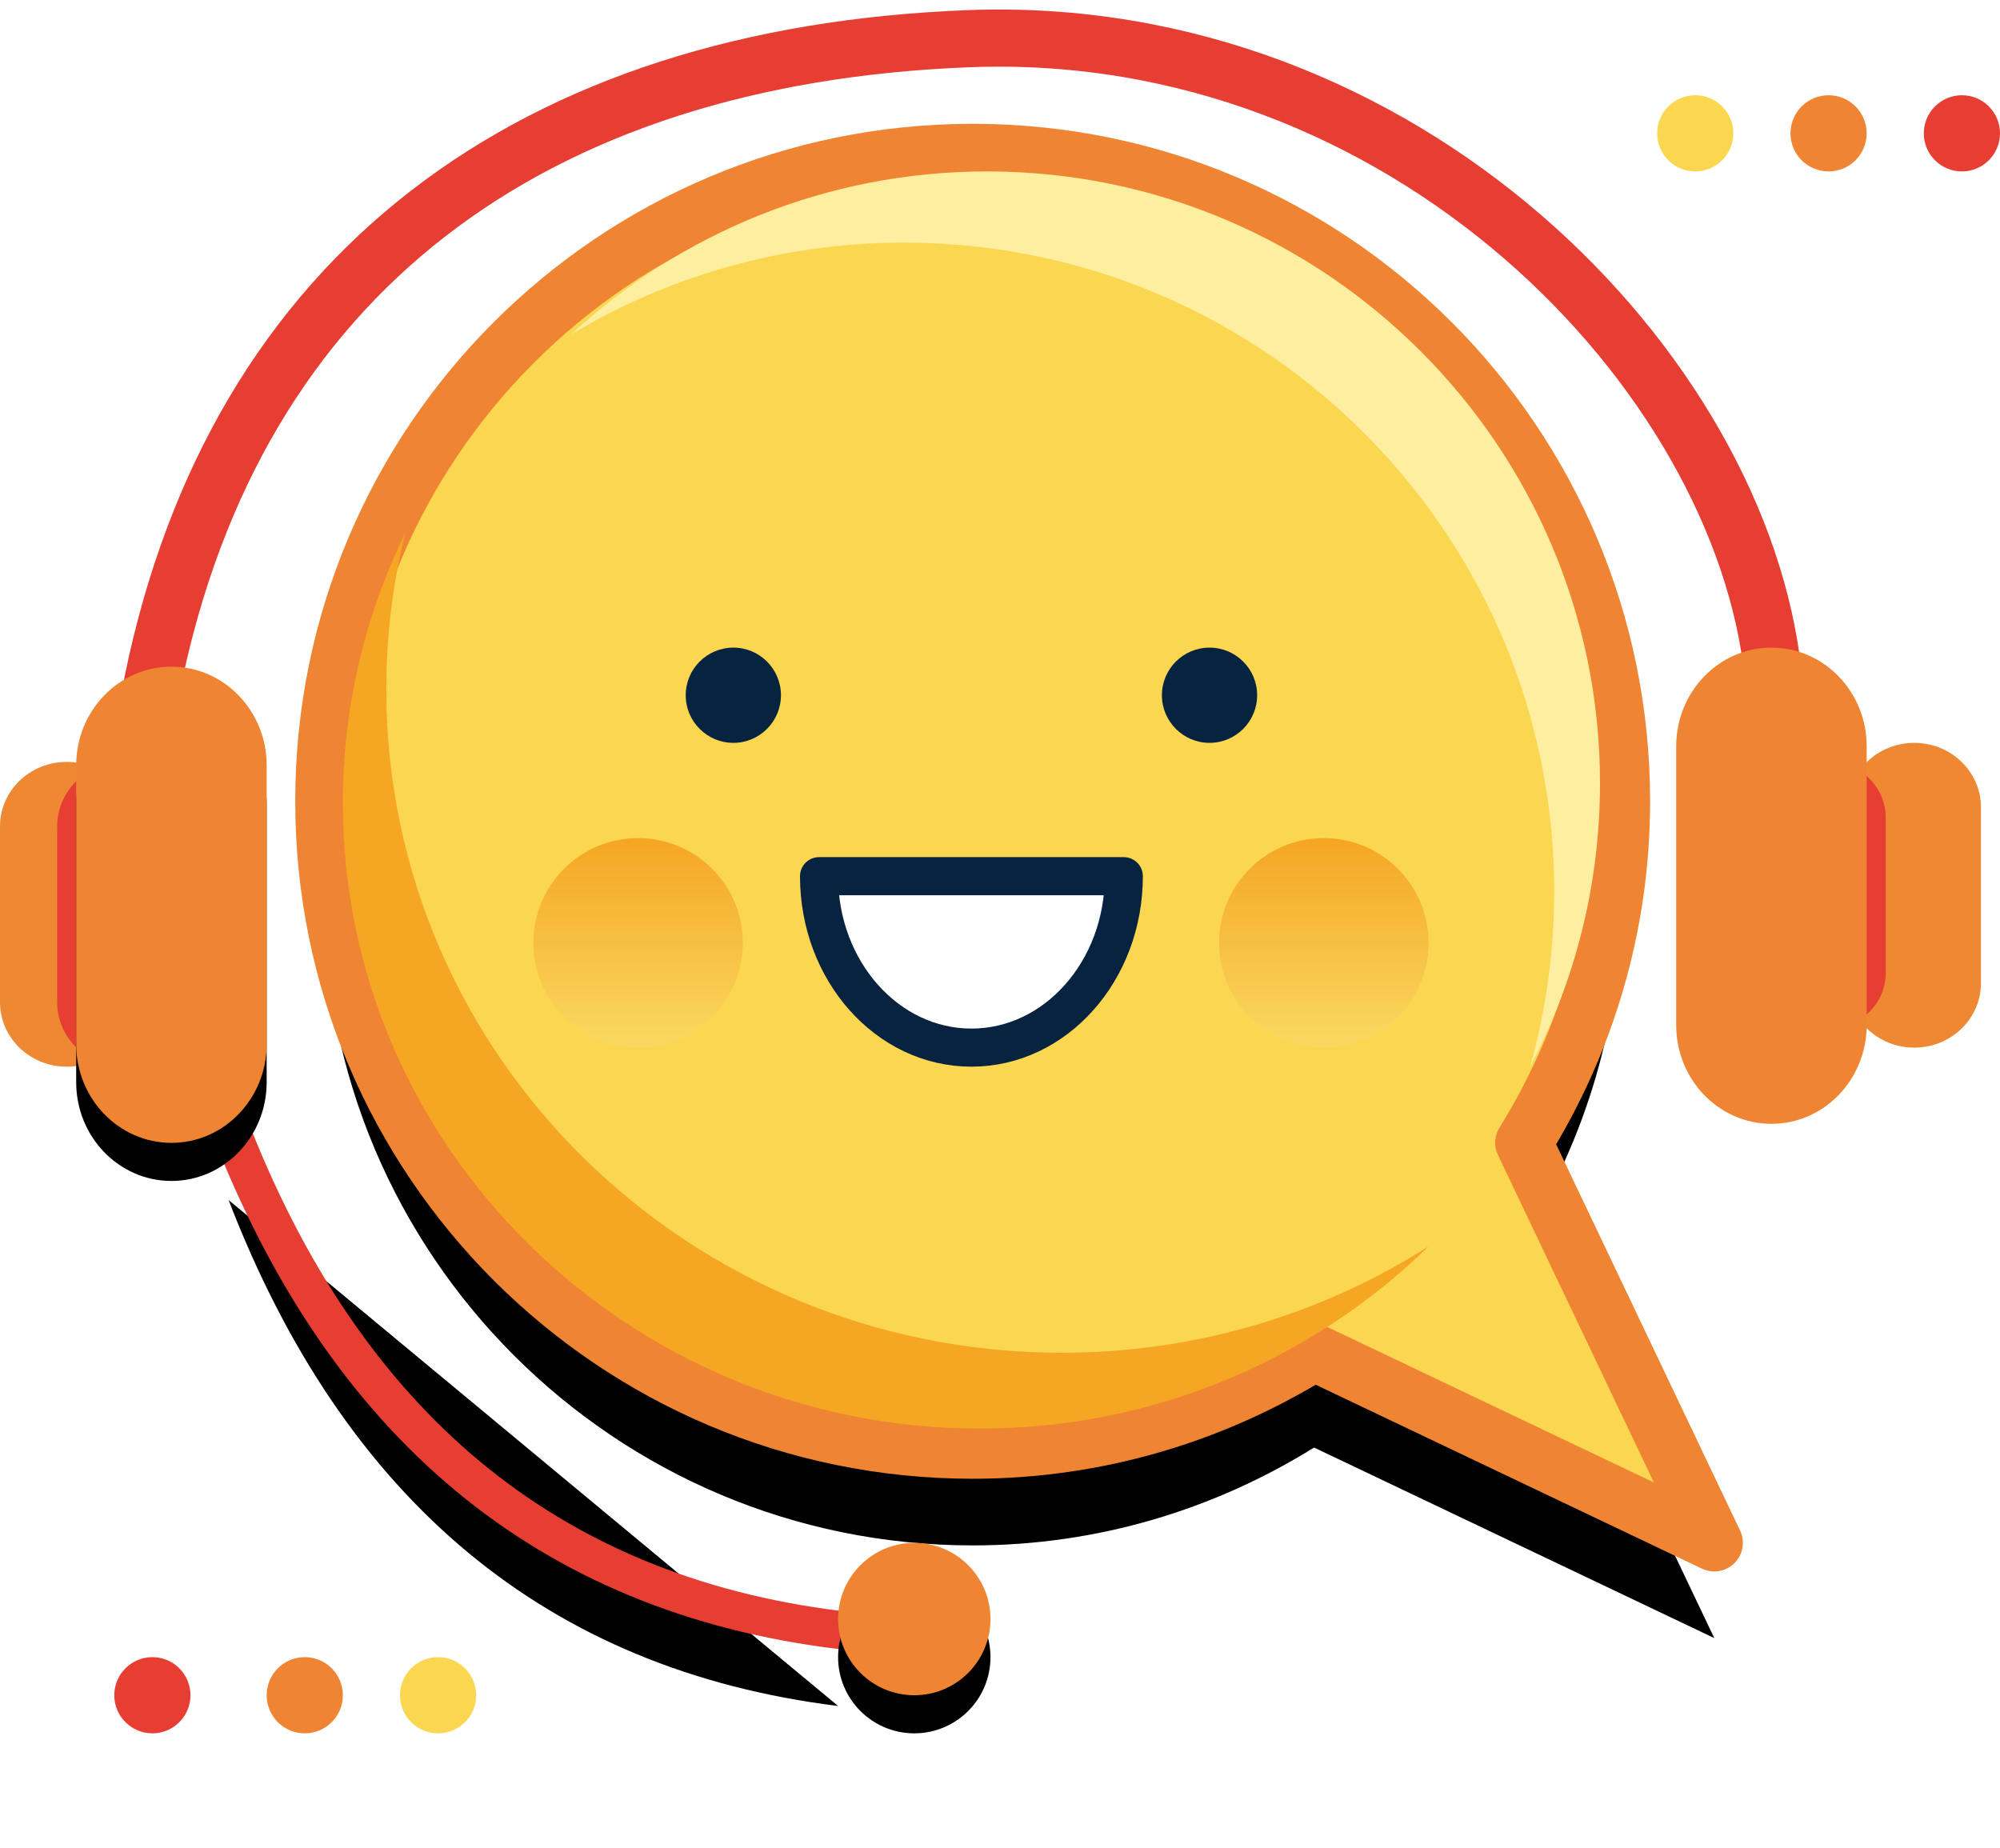 <?xml version="1.0" encoding="UTF-8"?>
<svg width="105px" height="97px" viewBox="0 0 105 97" version="1.1" xmlns="http://www.w3.org/2000/svg" xmlns:xlink="http://www.w3.org/1999/xlink">
    <!-- Generator: Sketch 49.3 (51167) - http://www.bohemiancoding.com/sketch -->
    <title>Group 6</title>
    <desc>Created with Sketch.</desc>
    <defs>
        <path d="M51.066,6 C69.881,6 85.131,21.254 85.131,40.066 C85.131,46.655 83.233,52.78 79.996,57.992 L90,79 L68.989,68.996 C63.78,72.233 57.651,74.134 51.066,74.134 C32.251,74.134 17,58.881 17,40.066 C17,21.254 32.251,6 51.066,6 Z" id="path-1"></path>
        <filter x="-26.0%" y="-19.2%" width="152.1%" height="152.1%" filterUnits="objectBoundingBox" id="filter-2">
            <feMorphology radius="1.5" operator="dilate" in="SourceAlpha" result="shadowSpreadOuter1"></feMorphology>
            <feOffset dx="0" dy="5" in="shadowSpreadOuter1" result="shadowOffsetOuter1"></feOffset>
            <feGaussianBlur stdDeviation="5" in="shadowOffsetOuter1" result="shadowBlurOuter1"></feGaussianBlur>
            <feComposite in="shadowBlurOuter1" in2="SourceAlpha" operator="out" result="shadowBlurOuter1"></feComposite>
            <feColorMatrix values="0 0 0 0 0   0 0 0 0 0   0 0 0 0 0  0 0 0 0.2 0" type="matrix" in="shadowBlurOuter1"></feColorMatrix>
        </filter>
        <linearGradient x1="50%" y1="100%" x2="50%" y2="3.061617e-15%" id="linearGradient-3">
            <stop stop-color="#FAD961" offset="0%"></stop>
            <stop stop-color="#F5A623" offset="100%"></stop>
        </linearGradient>
        <linearGradient x1="50%" y1="100%" x2="50%" y2="-2.48949813e-15%" id="linearGradient-4">
            <stop stop-color="#FAD961" offset="0%"></stop>
            <stop stop-color="#F5A623" offset="100%"></stop>
        </linearGradient>
        <path d="M12,83.564 C27.238,81.677 37.905,72.822 44,57" id="path-5"></path>
        <filter x="-25.0%" y="-22.6%" width="150.0%" height="160.2%" filterUnits="objectBoundingBox" id="filter-6">
            <feMorphology radius="1" operator="dilate" in="SourceAlpha" result="shadowSpreadOuter1"></feMorphology>
            <feOffset dx="0" dy="2" in="shadowSpreadOuter1" result="shadowOffsetOuter1"></feOffset>
            <feMorphology radius="1" operator="erode" in="SourceAlpha" result="shadowInner"></feMorphology>
            <feOffset dx="0" dy="2" in="shadowInner" result="shadowInner"></feOffset>
            <feComposite in="shadowOffsetOuter1" in2="shadowInner" operator="out" result="shadowOffsetOuter1"></feComposite>
            <feGaussianBlur stdDeviation="2" in="shadowOffsetOuter1" result="shadowBlurOuter1"></feGaussianBlur>
            <feColorMatrix values="0 0 0 0 0   0 0 0 0 0   0 0 0 0 0  0 0 0 0.2 0" type="matrix" in="shadowBlurOuter1"></feColorMatrix>
        </filter>
        <path d="M9,33 C11.761,33 14,35.32 14,38.183 L14,52.817 C14,55.68 11.761,58 9,58 C6.239,58 4,55.68 4,52.817 L4,38.183 C4,35.32 6.239,33 9,33 Z" id="path-7"></path>
        <filter x="-70.0%" y="-20.0%" width="240.0%" height="156.0%" filterUnits="objectBoundingBox" id="filter-8">
            <feOffset dx="0" dy="2" in="SourceAlpha" result="shadowOffsetOuter1"></feOffset>
            <feGaussianBlur stdDeviation="2" in="shadowOffsetOuter1" result="shadowBlurOuter1"></feGaussianBlur>
            <feColorMatrix values="0 0 0 0 0   0 0 0 0 0   0 0 0 0 0  0 0 0 0.2 0" type="matrix" in="shadowBlurOuter1"></feColorMatrix>
        </filter>
        <circle id="path-9" cx="48" cy="83" r="4"></circle>
        <filter x="-87.5%" y="-62.5%" width="275.0%" height="275.0%" filterUnits="objectBoundingBox" id="filter-10">
            <feOffset dx="0" dy="2" in="SourceAlpha" result="shadowOffsetOuter1"></feOffset>
            <feGaussianBlur stdDeviation="2" in="shadowOffsetOuter1" result="shadowBlurOuter1"></feGaussianBlur>
            <feColorMatrix values="0 0 0 0 0   0 0 0 0 0   0 0 0 0 0  0 0 0 0.2 0" type="matrix" in="shadowBlurOuter1"></feColorMatrix>
        </filter>
    </defs>
    <g id="final" stroke="none" stroke-width="1" fill="none" fill-rule="evenodd">
        <g id="Group-6" transform="translate(0, 2)">
            <g id="Stroke-131-Copy-9" stroke-linecap="round" stroke-linejoin="round">
                <use fill="black" fill-opacity="1" filter="url(#filter-2)" xlink:href="#path-1"></use>
                <use stroke="#EF8533" stroke-width="3" fill="#FBD751" fill-rule="evenodd" xlink:href="#path-1"></use>
            </g>
            <path d="M63.5,32 C64.88,32 66,33.12 66,34.5 C66,35.88 64.88,37 63.5,37 C62.12,37 61,35.88 61,34.5 C61,33.12 62.12,32 63.5,32 Z" id="Fill-133-Copy-9" fill="#062340"></path>
            <path d="M38.5,32 C39.88,32 41,33.12 41,34.5 C41,35.88 39.88,37 38.5,37 C37.12,37 36,35.88 36,34.5 C36,33.12 37.12,32 38.5,32 Z" id="Fill-135-Copy-9" fill="#062340"></path>
            <path d="M43,44 L59,44 C59,48.972 55.419,53 51,53 C46.581,53 43,48.972 43,44 Z" id="Stroke-137-Copy-9" stroke="#072340" stroke-width="2" fill="#FFFFFF" stroke-linecap="round" stroke-linejoin="round"></path>
            <path d="M48.714,10.761 C41.887,10.513 35.458,12.287 30,15.542 C35.74,10.243 43.409,7 51.824,7 C69.566,7 84,21.41 84,39.122 C84,44.488 82.673,49.549 80.333,54 C81.044,51.461 81.473,48.8 81.573,46.049 C82.26,27.246 67.548,11.447 48.714,10.761 Z" id="Shape-Copy-30" fill="#FEEE9F"></path>
            <path d="M20.28,34.186 C20.28,53.423 36.157,69.019 55.743,69.019 C62.843,69.019 69.455,66.966 75,63.436 C68.951,69.343 60.621,73 51.436,73 C32.999,73 18,58.267 18,40.157 C18,35.091 19.175,30.289 21.269,26 C20.625,28.625 20.28,31.366 20.28,34.186 Z" id="Shape-Copy-29" fill="#F5A623"></path>
            <circle id="Oval-9-Copy-9" fill="url(#linearGradient-3)" cx="33.5" cy="47.5" r="5.5"></circle>
            <circle id="Oval-9-Copy-8" fill="url(#linearGradient-4)" cx="69.5" cy="47.5" r="5.5"></circle>
            <g id="Path-4-Copy-4" stroke-linecap="round" stroke-linejoin="round" transform="translate(28, 70.282) scale(-1, 1) translate(-28, -70.282) ">
                <use fill="black" fill-opacity="1" filter="url(#filter-6)" xlink:href="#path-5"></use>
                <use stroke="#E73E33" stroke-width="2" xlink:href="#path-5"></use>
            </g>
            <path d="M93.091,33.867 C88.701,12.321 73.125,0.915 50.24,0.031 C27.354,-0.854 9.669,17.49 8,33.439" id="Combined-Shape-Copy-14" stroke="#E73E33" stroke-width="3" stroke-linecap="round" stroke-linejoin="round" transform="translate(50.546, 16.934) scale(-1, 1) translate(-50.546, -16.934) "></path>
            <path d="M3.5,38 C5.433,38 7,39.515 7,41.385 L7,50.615 C7,52.485 5.433,54 3.5,54 C1.567,54 0,52.485 0,50.615 L0,41.385 C0,39.515 1.567,38 3.5,38 Z" id="Rectangle-6-Copy-37" fill="#EE8833"></path>
            <path d="M6.5,54 C4.567,54 3,52.485 3,50.615 L3,41.385 C3,39.515 4.567,38 6.5,38 C8.433,38 10,39.515 10,41.385 L10,50.615 C10,52.485 8.433,54 6.5,54 Z" id="Rectangle-6-Copy-36" fill="#E73E33"></path>
            <g id="Rectangle-6-Copy-35">
                <use fill="black" fill-opacity="1" filter="url(#filter-8)" xlink:href="#path-7"></use>
                <use fill="#EF8533" fill-rule="evenodd" xlink:href="#path-7"></use>
            </g>
            <path d="M100.5,37 C102.433,37 104,38.515 104,40.385 L104,49.615 C104,51.485 102.433,53 100.5,53 C98.567,53 97,51.485 97,49.615 L97,40.385 C97,38.515 98.567,37 100.5,37 Z" id="Rectangle-6-Copy-34" fill="#EE8833"></path>
            <path d="M96,38 C97.657,38 99,39.306 99,40.917 L99,49.083 C99,50.694 97.657,52 96,52 C94.343,52 93,50.694 93,49.083 L93,40.917 C93,39.306 94.343,38 96,38 Z" id="Rectangle-6-Copy-33" fill="#E73E33"></path>
            <g id="Oval-8-Copy-6">
                <use fill="black" fill-opacity="1" filter="url(#filter-10)" xlink:href="#path-9"></use>
                <use fill="#EF8533" fill-rule="evenodd" xlink:href="#path-9"></use>
            </g>
            <path d="M93,32 C95.761,32 98,34.32 98,37.183 L98,51.817 C98,54.68 95.761,57 93,57 C90.239,57 88,54.68 88,51.817 L88,37.183 C88,34.32 90.239,32 93,32 Z" id="Rectangle-6-Copy-32" fill="#EF8533"></path>
            <circle id="Oval-2-Copy-41" fill="#FBD751" cx="89" cy="5" r="2"></circle>
            <circle id="Oval-2-Copy-40" fill="#EF8533" cx="96" cy="5" r="2"></circle>
            <circle id="Oval-2-Copy-39" fill="#E73E33" cx="103" cy="5" r="2"></circle>
            <circle id="Oval-2-Copy-44" fill="#FBD751" cx="23" cy="87" r="2"></circle>
            <circle id="Oval-2-Copy-43" fill="#EF8533" cx="16" cy="87" r="2"></circle>
            <circle id="Oval-2-Copy-42" fill="#E73E33" cx="8" cy="87" r="2"></circle>
        </g>
    </g>
</svg>